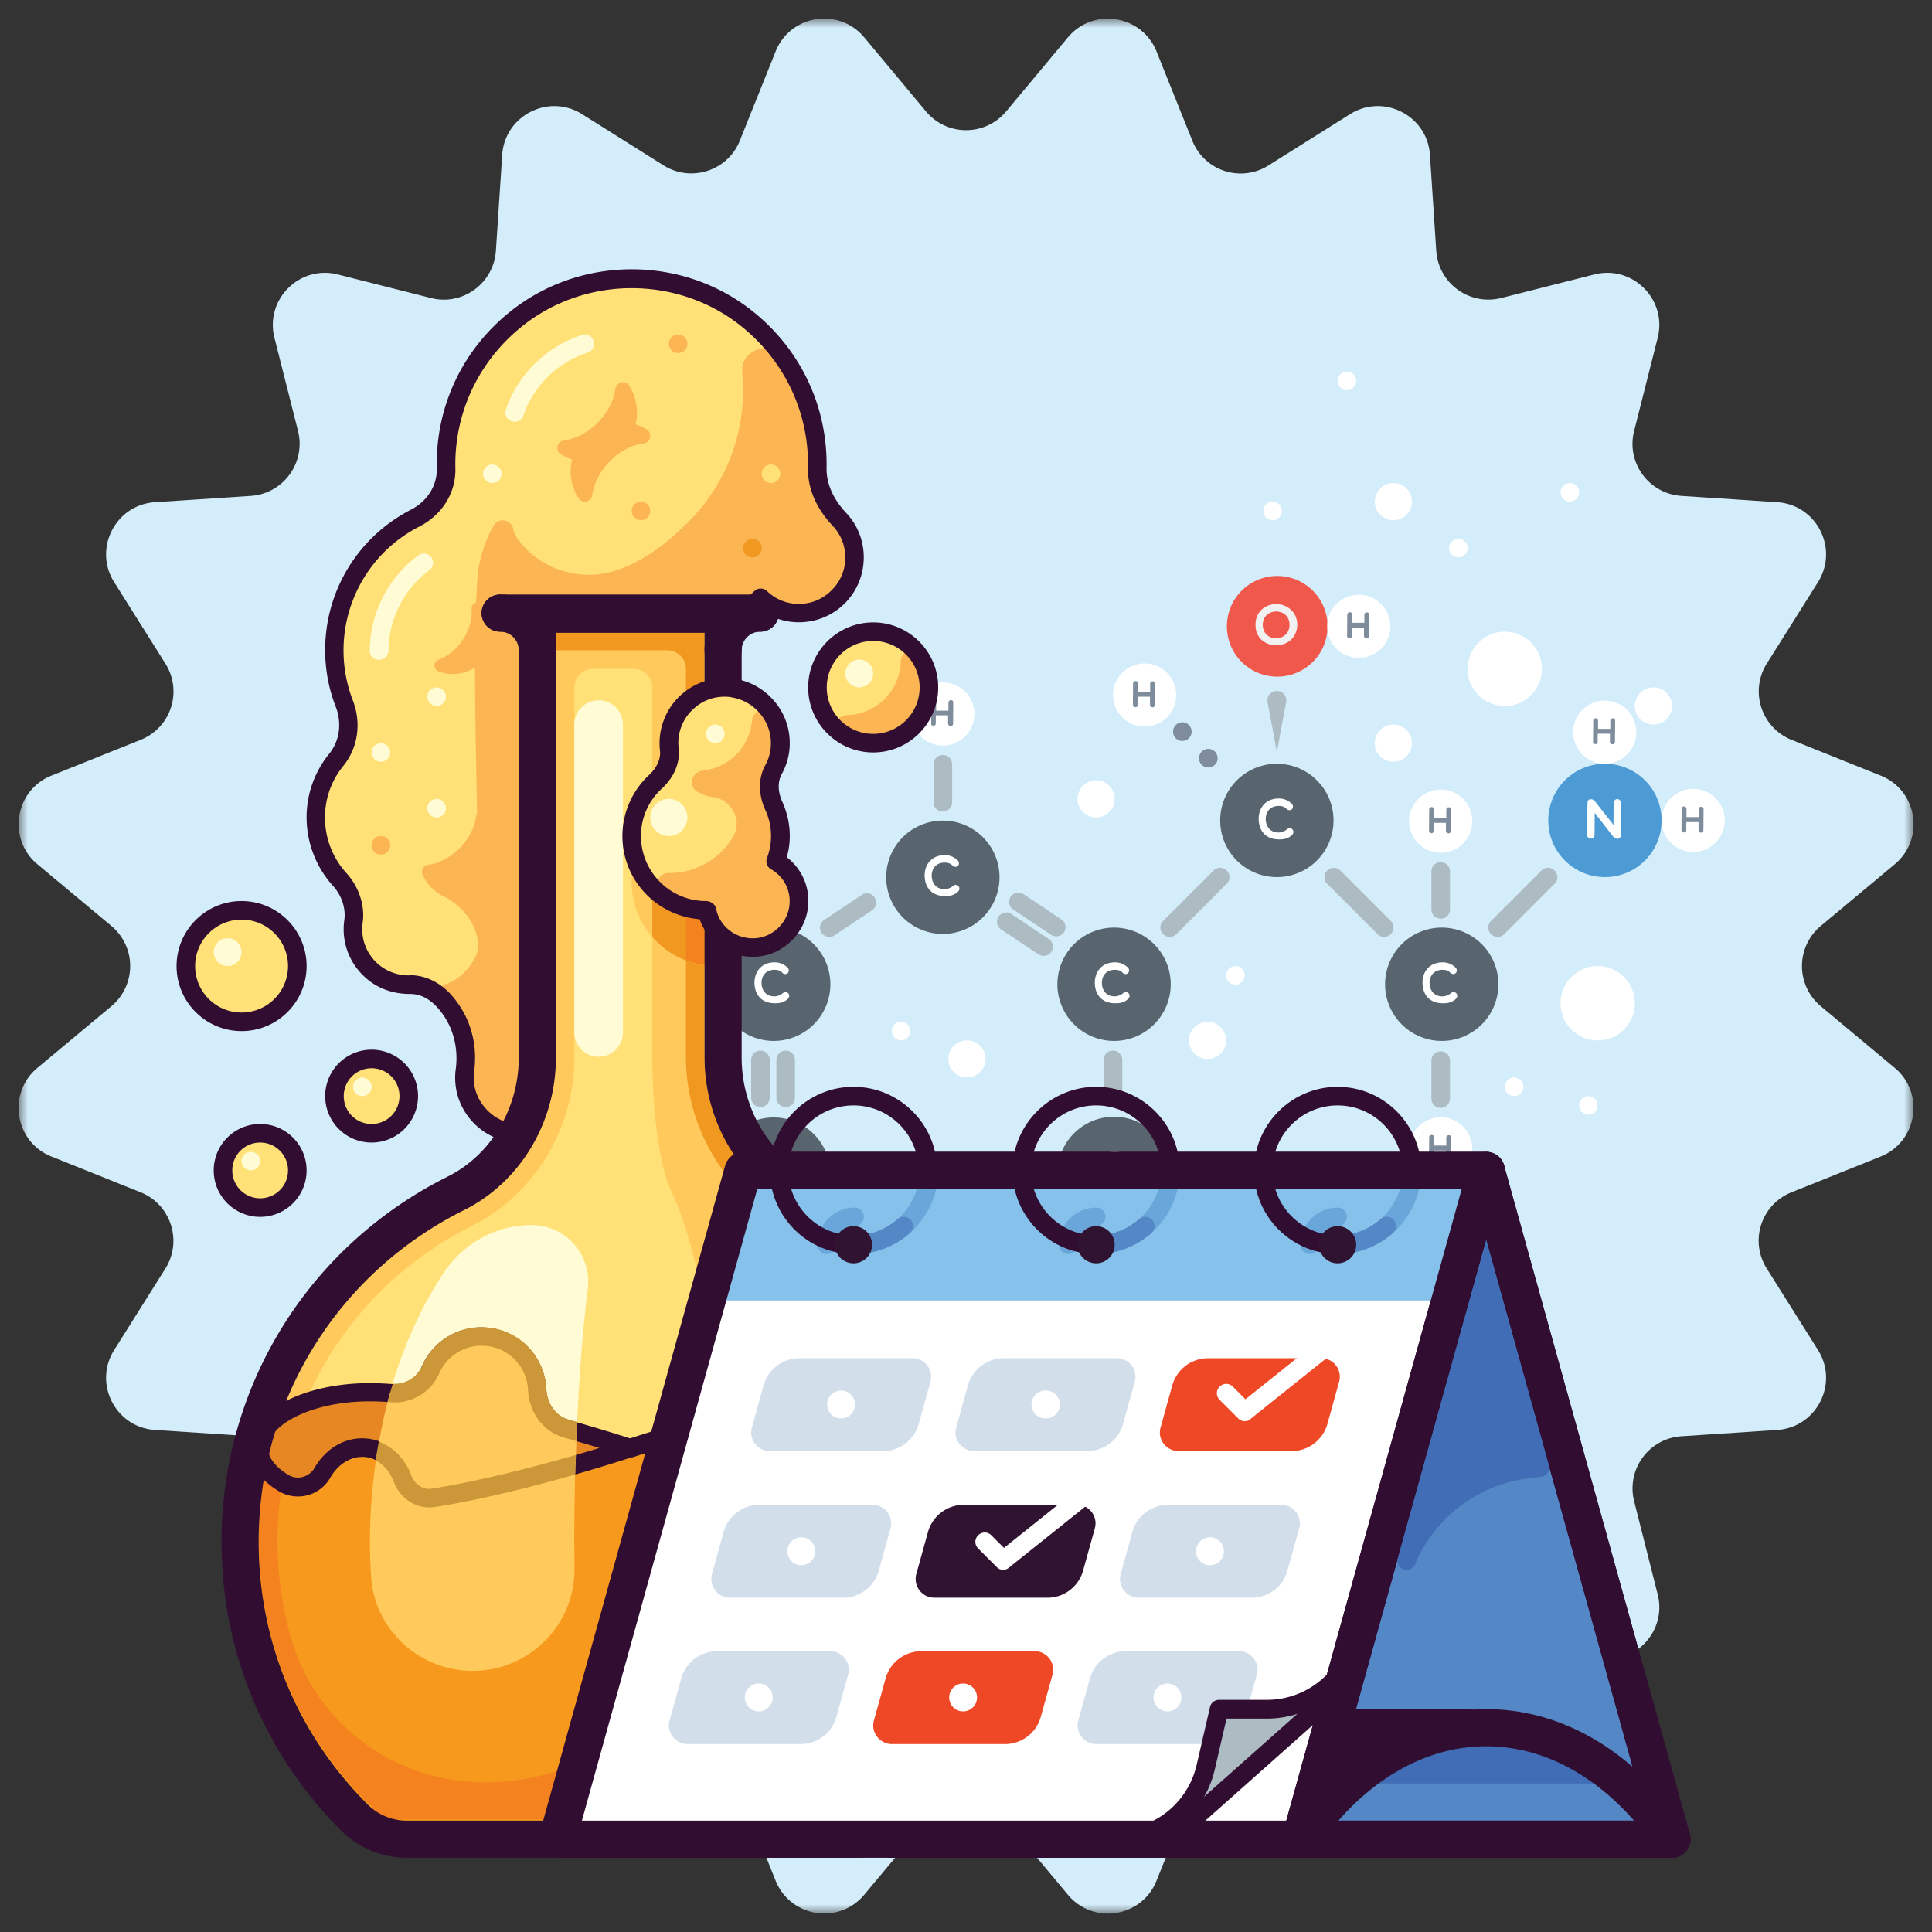 <svg xmlns="http://www.w3.org/2000/svg" xmlns:xlink="http://www.w3.org/1999/xlink" width="104" height="104" viewBox="0 0 104 104"><rect x="0" y="0" width="104" height="104" fill="#333333" stroke="none"/><defs><path id="a" d="M0 .992h102.008V103H0z"/></defs><g fill="none" fill-rule="evenodd"><g transform="translate(1 .008)"><mask id="b" fill="#fff"><use xlink:href="#a"/></mask><path fill="#D4EDFA" d="M97.014 54.156l3.98 3.32c1.63 1.36 1.22 3.97-.75 4.77l-4.81 1.93a2.8 2.8 0 0 0-1.33 4.1l2.76 4.39c1.13 1.8-.07 4.16-2.19 4.3l-5.17.34a2.813 2.813 0 0 0-2.54 3.49l1.27 5.02c.52 2.06-1.35 3.93-3.41 3.41l-5.02-1.27c-1.7-.43-3.37.79-3.49 2.54l-.34 5.17c-.14 2.12-2.5 3.32-4.3 2.19l-4.39-2.76a2.813 2.813 0 0 0-4.1 1.33l-1.93 4.81c-.79 1.97-3.4 2.39-4.77.75l-3.32-3.98a2.81 2.81 0 0 0-4.32 0l-3.32 3.98c-1.36 1.63-3.97 1.22-4.77-.75l-1.93-4.81a2.8 2.8 0 0 0-4.1-1.33l-4.39 2.76c-1.8 1.13-4.16-.07-4.3-2.19l-.34-5.17a2.812 2.812 0 0 0-3.49-2.54l-5.02 1.27c-2.06.52-3.93-1.35-3.41-3.41l1.27-5.02a2.812 2.812 0 0 0-2.54-3.49l-5.17-.34c-2.12-.14-3.32-2.5-2.19-4.3l2.76-4.39c.93-1.48.29-3.45-1.33-4.1l-4.81-1.93c-1.97-.79-2.39-3.4-.75-4.77l3.98-3.32a2.81 2.81 0 0 0 0-4.32l-3.98-3.32c-1.63-1.36-1.22-3.98.75-4.77l4.81-1.93a2.8 2.8 0 0 0 1.33-4.1l-2.76-4.39c-1.13-1.8.07-4.16 2.19-4.3l5.17-.34a2.812 2.812 0 0 0 2.54-3.49l-1.27-5.02c-.52-2.06 1.35-3.93 3.41-3.41l5.02 1.27c1.7.43 3.37-.79 3.49-2.54l.34-5.17c.14-2.12 2.5-3.32 4.3-2.19l4.39 2.76c1.48.93 3.45.29 4.1-1.33l1.93-4.81c.79-1.97 3.4-2.39 4.77-.75l3.32 3.98a2.81 2.81 0 0 0 4.32 0l3.32-3.98c1.36-1.63 3.97-1.22 4.77.75l1.93 4.81a2.8 2.8 0 0 0 4.1 1.33l4.39-2.76c1.8-1.13 4.16.07 4.3 2.19l.34 5.17a2.812 2.812 0 0 0 3.49 2.54l5.02-1.27c2.06-.52 3.93 1.35 3.41 3.41l-1.27 5.02c-.43 1.7.79 3.37 2.54 3.49l5.17.34c2.12.14 3.32 2.5 2.19 4.3l-2.76 4.39a2.812 2.812 0 0 0 1.33 4.1l4.81 1.93c1.97.79 2.39 3.4.75 4.77l-3.98 3.32a2.81 2.81 0 0 0 0 4.32" mask="url(#b)"/></g><path fill="#FFE178" d="M43.994 25.184a9.94 9.94 0 0 0-3.79-8.03c-3.59-2.86-8.84-2.85-12.43.02a9.962 9.962 0 0 0-3.76 8.05c.03 1.14-.65 2.14-1.66 2.66a8.012 8.012 0 0 0-3.82 9.99c.4 1.03.25 2.17-.44 3.03-.68.85-1.09 1.92-1.09 3.1 0 1.28.49 2.45 1.29 3.32.55.61.86 1.45.74 2.27a3 3 0 0 0 .85 2.53c.6.6 1.38.88 2.16.87.82-.01 1.54.44 2.04 1.08l.03.03c.79 1 1.09 2.24.92 3.5-.04.28-.04.56.01.86.19 1.24 1.19 2.27 2.42 2.49 1.89.33 3.54-1.12 3.54-2.95 0-.96-.46-1.81-1.17-2.36 2.23-.88 3.68-3.3 3-5.96-.29-1.14-1.08-2.06-2.06-2.7-1.81-1.18.49-1.4-.77-.98.35-.69.57-1.45.57-2.28 0-.36-.04-.71-.12-1.05 4-.44 3.54-3.55 3.54-7.67 2.51 0 5.01-.94 6.95-2.82.67.63 1.63.97 2.67.76a3 3 0 0 0 1.56-4.99c-.71-.76-1.2-1.72-1.18-2.77"/><path fill="#FBB653" d="M42.194 19.274c-.71-1.02-2.36-.45-2.24.79.27 2.86-.69 5.82-2.88 8.01-1.31 1.31-2.56 2.2-3.97 2.65-1.86.59-3.96-.05-5.15-1.6-.18-.23-.3-.45-.32-.62-.07-.51-.75-.68-1.03-.25-.48.74-.82 1.93-.88 2.62-.31 3.45-.08 10.09.01 15.74-.25.12-.53.21-.83.26-.63.1-1.24 0-1.68-.24-.27-.15-.59.12-.48.41.19.49.55.91 1.08 1.18.01 0 .01.01.02.01 1.14.56 1.93 1.62 1.91 2.89-.03 2.55-.16 4.46-.49 5.07-.57 1.02.36 3.13.74 3.81 1.14 2.03 2.04 2.97 3 0 1.45-4.45 2.09-16.96.64-21.41-.42-1.31-.69-3.12-.98-4.75.15.04.3.09.45.11.17.03.34.03.51.03 1.85.9 4.03 1.26 6.31.83 4.05-.76 7.26-4.07 7.93-8.13.45-2.76-.23-5.37-1.67-7.41"/><path fill="#FBB653" d="M25.954 32.514c-.22-.22-.59-.03-.57.27.04.51-.11 1.1-.46 1.64-.35.54-.83.92-1.31 1.08-.29.1-.3.52-.02.63.49.19 1.05.21 1.6-.01a2.204 2.204 0 0 0 .76-3.61m20.05-2.51c0 1.66-1.34 3-3 3s-3-1.34-3-3 1.34-4 3-4 3 2.34 3 4m-19.57 20.11c-.2-.23-.59-.06-.58.24.02.51-.16 1.09-.54 1.61s-.87.88-1.36 1.02c-.29.09-.33.5-.05.62.48.21 1.54 2.58 2.09 2.4.88-.29 1-3.47 1-4.41.01-.58-.21-1.1-.56-1.48"/><path fill="#310E31" d="M22.074 52.494c.89 0 1.77.46 2.4 1.28.88 1.1 1.24 2.48 1.05 3.91-.03.23-.03.48.01.72.16 1.02 1 1.89 2.02 2.07.76.13 1.49-.06 2.06-.55a2.48 2.48 0 0 0-.08-3.87.523.523 0 0 1-.19-.47c.03-.18.14-.33.31-.39 1.84-.73 3.35-2.8 2.7-5.37-.24-.93-.89-1.79-1.85-2.41-.62-.4-.94-.8-.96-1.2a.5.5 0 0 1 .01-.43c.34-.66.52-1.35.52-2.05 0-.31-.04-.63-.1-.95-.03-.14 0-.28.08-.4s.21-.19.35-.21c3.03-.33 3.15-2.19 3.11-6.01 0-.38-.01-.76-.01-1.16 0-.28.22-.5.5-.5 2.47 0 4.82-.95 6.6-2.68.19-.19.5-.19.69 0 .6.57 1.42.8 2.23.63.97-.2 1.77-1.02 1.94-2 .14-.79-.1-1.58-.64-2.15-.89-.94-1.35-2.02-1.33-3.12.06-2.98-1.26-5.76-3.6-7.63-3.42-2.73-8.39-2.72-11.8.02-2.34 1.88-3.65 4.67-3.58 7.65.03 1.3-.71 2.49-1.94 3.12a7.484 7.484 0 0 0-3.58 9.36c.47 1.22.28 2.54-.51 3.52-.65.8-.99 1.76-.99 2.79 0 1.1.41 2.17 1.16 2.99.67.74 1 1.74.87 2.67-.11.78.15 1.55.71 2.11a2.5 2.5 0 0 0 1.79.72c.02-.01.04-.01.05-.01m5.92 9.01c-.21 0-.41-.02-.62-.05-1.44-.25-2.61-1.45-2.83-2.9-.05-.33-.06-.67-.01-1 .15-1.15-.14-2.26-.82-3.12-.48-.61-1.03-.94-1.67-.93-.95 0-1.85-.34-2.52-1.02a3.466 3.466 0 0 1-.99-2.95c.09-.64-.14-1.34-.62-1.86a5.505 5.505 0 0 1-1.41-3.67c0-1.25.42-2.44 1.21-3.42.57-.7.7-1.65.36-2.54-.38-.97-.57-2-.57-3.05 0-3.2 1.77-6.09 4.62-7.56.88-.45 1.41-1.3 1.39-2.21-.08-3.3 1.36-6.38 3.95-8.45 3.78-3.03 9.27-3.04 13.05-.02 2.59 2.06 4.04 5.14 3.98 8.43-.02 1.05.56 1.9 1.05 2.42.76.8 1.09 1.9.9 3.01a3.477 3.477 0 0 1-2.72 2.81c-.98.2-1.96-.01-2.75-.58-1.8 1.6-4.07 2.53-6.47 2.64 0 .22 0 .44.01.66.04 3.37.07 6.3-3.47 6.94.03.21.04.42.04.63 0 .59-.1 1.18-.3 1.76.07.08.12.18.13.28.02.23-.09.38-.24.49.07.07.2.18.39.31 1.17.76 1.97 1.83 2.27 3 .64 2.51-.45 5.01-2.62 6.22.52.62.8 1.4.8 2.22 0 1.04-.46 2.01-1.25 2.68-.64.54-1.44.83-2.27.83"/><path fill="#58656F" d="M59.914 60.114a3.05 3.05 0 1 1 .002 6.099 3.05 3.05 0 0 1-.002-6.099"/><path fill="#FFF" d="M58.934 63.074c0-.59.38-1.09 1.08-1.09.27 0 .48.08.7.28.08.08.09.21.01.3a.21.21 0 0 1-.28-.01c-.12-.13-.25-.17-.43-.17-.47 0-.7.33-.7.7 0 .38.22.73.69.73a.75.75 0 0 0 .48-.19c.09-.07.23-.04.28.04.05.07.07.18-.04.29-.21.2-.47.24-.72.23-.74-.01-1.07-.52-1.07-1.11"/><path fill="#ADBBC3" d="M40.934 59.594c-.28 0-.5-.22-.5-.5v-2.04c0-.28.22-.5.5-.5s.5.22.5.5v2.04c0 .28-.23.5-.5.5m1.36 0c-.28 0-.5-.22-.5-.5v-2.04c0-.28.22-.5.5-.5s.5.22.5.5v2.04c0 .28-.23.5-.5.5"/><path fill="#58656F" d="M50.754 65.884a3.05 3.05 0 1 1-.002 6.1 3.05 3.05 0 0 1 .002-6.1"/><path fill="#FFF" d="M49.774 68.844c0-.59.38-1.09 1.08-1.09.27 0 .48.08.7.28.08.08.09.21.01.3a.212.212 0 0 1-.28-.01c-.12-.13-.25-.17-.43-.17-.47 0-.7.33-.7.7 0 .38.22.73.69.73.17 0 .34-.07.48-.19.1-.07.23-.04.28.04.05.07.07.18-.04.29-.21.2-.47.24-.72.23-.74-.02-1.07-.52-1.07-1.11"/><path fill="#4C9BD5" d="M86.394 41.114a3.05 3.05 0 1 1 0 6.101 3.05 3.05 0 0 1 0-6.101"/><path fill="#FFF" d="M85.454 43.244c0-.11.03-.22.18-.22.11 0 .13.03.22.11l1 1.27.01-1.18c0-.1.09-.21.19-.21.11 0 .21.11.21.21l-.01 1.72c0 .13-.08.19-.16.21-.11 0-.16-.03-.25-.11l-1-1.29-.01 1.18c0 .13-.08.21-.19.21a.205.205 0 0 1-.21-.21l.02-1.69z"/><path fill="#F0584B" d="M50.754 76.064a2.71 2.71 0 1 1 0 5.42 2.71 2.71 0 0 1 0-5.42"/><path fill="#F1F1F2" d="M50.704 77.964c-.34 0-.71.24-.72.72 0 .48.37.73.71.73.35 0 .73-.24.73-.72s-.37-.73-.72-.73m.02 1.82c-.56.02-1.15-.36-1.14-1.11 0-.75.59-1.12 1.16-1.11.53.03 1.09.4 1.08 1.13 0 .73-.56 1.1-1.1 1.09"/><path fill="#F0584B" d="M33.114 68.944a2.71 2.71 0 1 1 0 5.42 2.71 2.71 0 0 1 0-5.42"/><path fill="#F1F1F2" d="M33.054 70.844c-.34 0-.71.24-.72.72 0 .48.37.73.71.73.35 0 .73-.24.73-.72.01-.49-.36-.73-.72-.73m.03 1.82c-.57.02-1.15-.36-1.14-1.11 0-.75.59-1.12 1.16-1.11.53.03 1.09.4 1.09 1.13-.02.72-.58 1.09-1.11 1.09"/><path fill="#F0584B" d="M68.754 31.004a2.71 2.71 0 1 1 0 5.42 2.71 2.71 0 0 1 0-5.42"/><path fill="#F1F1F2" d="M68.695 32.914c-.341 0-.721.24-.721.72s.37.73.71.73c.35 0 .73-.24.73-.72.01-.49-.36-.73-.72-.73m.03 1.82c-.56.02-1.15-.36-1.14-1.11 0-.75.59-1.12 1.16-1.11.53.03 1.09.4 1.09 1.13-.02.72-.58 1.09-1.11 1.09"/><path fill="#58656F" d="M41.594 60.154a3.05 3.05 0 1 1 .001 6.099 3.05 3.05 0 0 1-.001-6.099"/><path fill="#FFF" d="M40.614 63.104c0-.59.38-1.09 1.08-1.09.26 0 .48.08.7.28.08.08.09.21.01.3a.21.21 0 0 1-.28-.01c-.12-.13-.25-.17-.43-.17-.47 0-.7.33-.7.7 0 .38.22.73.69.73.17 0 .33-.07.48-.19.09-.07.23-.04.28.04.05.07.07.18-.04.29-.21.2-.47.24-.72.23-.74-.01-1.07-.52-1.07-1.11"/><path fill="#58656F" d="M41.594 49.934a3.05 3.05 0 1 1 .001 6.099 3.05 3.05 0 0 1-.001-6.099"/><path fill="#FFF" d="M40.614 52.894c0-.59.38-1.09 1.08-1.09.27 0 .48.08.7.28.08.08.09.21.01.3a.21.21 0 0 1-.28-.01c-.12-.13-.25-.17-.43-.17-.47 0-.7.33-.7.7 0 .38.22.73.69.73.17 0 .34-.07.48-.19.1-.07.23-.04.28.04.05.07.07.18-.04.29-.21.2-.47.24-.72.23-.74-.01-1.07-.52-1.07-1.11"/><path fill="#58656F" d="M59.914 49.934a3.05 3.05 0 1 1 .002 6.099 3.05 3.05 0 0 1-.002-6.099"/><path fill="#FFF" d="M58.934 52.894c0-.59.38-1.09 1.08-1.09.26 0 .48.08.7.28.08.08.09.21.01.3a.21.21 0 0 1-.28-.01c-.12-.13-.25-.17-.43-.17-.47 0-.7.33-.7.7 0 .38.22.73.69.73.17 0 .33-.07.48-.19.09-.07.23-.04.28.04.05.07.07.18-.04.29-.21.2-.47.24-.72.23-.74-.01-1.07-.52-1.07-1.11"/><path fill="#58656F" d="M50.754 44.174a3.05 3.05 0 1 1 0 6.1 3.05 3.05 0 0 1 0-6.1"/><path fill="#FFF" d="M49.774 47.124c0-.59.38-1.09 1.08-1.09.27 0 .48.08.7.28.08.08.09.21.01.3-.08.07-.21.06-.28-.01-.12-.13-.25-.17-.43-.17-.47 0-.7.33-.7.7 0 .38.22.73.69.73.17 0 .34-.07.48-.19.09-.07.23-.04.28.04.05.07.07.18-.04.29-.21.2-.47.24-.72.23-.74-.01-1.07-.52-1.07-1.11m41.37-4.66a1.7 1.7 0 1 1 0 3.4 1.7 1.7 0 0 1 0-3.4"/><path fill="#7E8C9B" d="M90.514 44.684l.01-1.15c0-.07.05-.13.14-.12.07 0 .12.05.12.13v.44h.66v-.44c0-.07.07-.12.14-.12s.12.05.12.13l-.01 1.15c0 .07-.05.13-.12.12-.07 0-.14-.06-.14-.13v-.44h-.66v.44c0 .07-.05.12-.12.12-.09-.01-.14-.06-.14-.13"/><path fill="#FFF" d="M86.384 37.714a1.7 1.7 0 1 1 0 3.4 1.7 1.7 0 0 1 0-3.4"/><path fill="#7E8C9B" d="M85.754 39.934l.01-1.15c0-.07.05-.12.14-.12.07 0 .12.05.12.13v.44h.66v-.44c0-.07.07-.13.14-.13s.12.05.12.13l-.01 1.15c0 .07-.06.13-.13.12-.07 0-.14-.05-.14-.13v-.44h-.66v.44c0 .07-.05.13-.12.12-.08 0-.14-.05-.13-.12"/><path fill="#FFF" d="M77.554 42.504a1.7 1.7 0 1 1 0 3.4 1.7 1.7 0 0 1 0-3.4"/><path fill="#7E8C9B" d="M76.924 44.714l.01-1.15c0-.07.051-.12.14-.12.07 0 .121.05.121.13v.44h.659v-.44c0-.07.07-.13.14-.12.07 0 .12.05.12.13l-.01 1.15c0 .07-.06.13-.13.13s-.14-.06-.14-.13v-.44h-.66v.44c0 .07-.05.13-.12.12-.069-.01-.13-.07-.13-.14"/><path fill="#FFF" d="M77.554 60.144a1.7 1.7 0 1 1-.001 3.4 1.7 1.7 0 0 1 0-3.4"/><path fill="#7E8C9B" d="M76.924 62.364l.01-1.15c0-.07.051-.13.14-.12.07 0 .121.05.121.13v.44h.659v-.44c0-.07.07-.12.14-.12s.12.05.12.13l-.01 1.15c0 .07-.06.13-.13.12-.07 0-.14-.06-.14-.13v-.44h-.66v.44c0 .07-.05.12-.12.12-.069-.01-.13-.06-.13-.13"/><path fill="#FFF" d="M67.714 69.304a1.701 1.701 0 0 1 0 3.4 1.7 1.7 0 0 1 0-3.4"/><path fill="#7E8C9B" d="M67.084 71.523l.01-1.148c0-.072.05-.122.14-.122.07 0 .12.05.12.13v.441h.66v-.44c0-.07.07-.13.14-.12.07 0 .12.05.12.13l-.01 1.15c0 .07-.05.13-.12.13-.07 0-.14-.06-.14-.13v-.44h-.66v.44c0 .07-.05.13-.12.12-.08-.02-.14-.07-.14-.14"/><path fill="#FFF" d="M33.794 43.524a1.7 1.7 0 1 1 0 3.4 1.7 1.7 0 0 1 0-3.4"/><path fill="#7E8C9B" d="M33.164 45.734l.01-1.15c0-.07.05-.12.14-.12.07 0 .12.05.12.13v.44h.66v-.44c0-.07.07-.13.14-.13s.12.05.12.13l-.01 1.15c0 .07-.05.13-.12.12-.07 0-.14-.05-.14-.13v-.44h-.66v.44c0 .07-.05.12-.12.12-.09.01-.14-.05-.14-.12"/><path fill="#FFF" d="M50.754 36.734a1.7 1.7 0 1 1 0 3.4 1.7 1.7 0 0 1 0-3.4"/><path fill="#7E8C9B" d="M50.124 38.954l.01-1.15c0-.07.05-.13.14-.12.07 0 .12.05.12.13v.44h.66v-.44c0-.07.07-.13.14-.13s.12.05.12.13l-.01 1.15c0 .07-.06.13-.13.12-.07 0-.14-.06-.14-.13v-.45h-.66v.44c0 .07-.05.12-.12.12-.08.01-.13-.04-.13-.11"/><path fill="#FFF" d="M73.144 32.014a1.7 1.7 0 1 1 0 3.4 1.7 1.7 0 0 1 0-3.4"/><path fill="#7E8C9B" d="M72.514 34.234l.01-1.15c0-.07.05-.13.14-.13.07 0 .12.05.12.13v.44h.66v-.44c0-.07.07-.13.14-.12.07 0 .12.05.12.13l-.01 1.15c0 .07-.06.13-.13.13s-.14-.06-.14-.13v-.44h-.66v.44c0 .07-.05.13-.12.12-.08 0-.13-.06-.13-.13"/><path fill="#FFF" d="M55.164 77.094a1.701 1.701 0 0 1 0 3.4 1.7 1.7 0 1 1 0-3.4"/><path fill="#7E8C9B" d="M54.534 79.304l.01-1.15c0-.07.05-.13.14-.12.07 0 .12.05.12.13v.44h.66v-.44c0-.07.07-.12.14-.12s.12.05.12.13l-.01 1.15c0 .07-.06.13-.13.12-.07 0-.14-.06-.14-.13v-.44h-.66v.44c0 .07-.05.12-.12.12-.08 0-.13-.06-.13-.13"/><path fill="#FFF" d="M28.704 69.954a1.7 1.7 0 1 1 0 3.401 1.7 1.7 0 0 1 0-3.4"/><path fill="#7E8C9B" d="M28.074 72.164l.01-1.15c0-.07.05-.13.14-.13.07 0 .12.05.12.13v.44h.66v-.44c0-.07.07-.13.14-.12.07 0 .12.05.12.13l-.01 1.15c0 .07-.05.12-.12.12-.07 0-.14-.06-.14-.13v-.44h-.66v.44c0 .07-.05.13-.12.12-.09.01-.14-.05-.14-.12"/><path fill="#58656F" d="M77.554 49.934a3.05 3.05 0 1 1 .001 6.099 3.05 3.05 0 0 1-.001-6.099"/><path fill="#FFF" d="M76.574 52.894c0-.59.38-1.09 1.08-1.09.27 0 .48.08.7.28.08.08.09.21.01.3a.21.21 0 0 1-.28-.01c-.12-.13-.25-.17-.43-.17-.47 0-.7.33-.7.7 0 .38.22.73.69.73.17 0 .34-.07.48-.19.1-.07.23-.04.28.04.05.07.07.18-.04.29-.21.2-.47.24-.72.23-.74-.01-1.07-.52-1.07-1.11"/><path fill="#58656F" d="M68.734 41.114a3.05 3.05 0 1 1 0 6.101 3.05 3.05 0 0 1 0-6.101"/><path fill="#FFF" d="M67.754 44.074c0-.59.38-1.09 1.08-1.09.27 0 .48.08.7.28.08.08.09.21.01.3-.08.07-.21.06-.28-.01-.12-.13-.25-.17-.43-.17-.47 0-.7.33-.7.7 0 .38.22.73.69.73.17 0 .34-.07.48-.19.09-.07.23-.04.28.04.05.07.07.18-.04.29-.21.2-.47.24-.72.23-.74-.01-1.07-.52-1.07-1.11m-6.14-8.36a1.7 1.7 0 1 1 0 3.4 1.7 1.7 0 0 1 0-3.4"/><path fill="#7E8C9B" d="M60.984 37.934l.01-1.15c0-.07.05-.13.14-.12.07 0 .12.05.12.13v.44h.66v-.44c0-.07.07-.12.14-.12s.12.05.12.13l-.01 1.15c0 .07-.05.12-.12.12-.07 0-.14-.06-.14-.13v-.44h-.66v.44c0 .07-.05.13-.12.13-.09-.02-.14-.07-.14-.14m2.3 1.8a.512.512 0 0 1 .01-.71c.2-.19.52-.19.71.01.19.2.19.51-.01.71a.505.505 0 0 1-.71-.01m1.4 1.43a.505.505 0 0 1 .01-.71c.2-.19.51-.19.71.01.19.2.19.52-.01.71a.514.514 0 0 1-.35.14c-.13 0-.26-.05-.36-.15"/><path fill="#ADBBC3" d="M69.234 37.794l-.5 2.68-.5-2.68a.503.503 0 0 1 .41-.59.505.505 0 0 1 .59.59m-19.16 37.75c-.28 0-.5-.22-.5-.5v-2.04c0-.28.22-.5.5-.5s.5.22.5.5v2.04c0 .28-.22.5-.5.5m1.36 0c-.28 0-.5-.22-.5-.5v-2.04c0-.28.22-.5.5-.5s.5.22.5.5v2.04c0 .28-.22.5-.5.5m-.68-31.86c-.28 0-.5-.22-.5-.5v-2.04c0-.28.22-.5.5-.5s.5.22.5.5v2.04c0 .28-.22.5-.5.5m9.16 15.91c-.28 0-.5-.22-.5-.5v-2.04c0-.28.22-.5.5-.5s.5.22.5.5v2.04c0 .28-.22.5-.5.5m17.64-10.14c-.28 0-.5-.22-.5-.5v-2.04c0-.28.22-.5.5-.5s.5.22.5.5v2.04c0 .27-.22.5-.5.5m0 10.18c-.28 0-.5-.22-.5-.5v-2.04c0-.28.22-.5.5-.5s.5.22.5.5v2.04a.5.5 0 0 1-.5.5m-30.87 8.48c-.1 0-.19-.03-.28-.08l-2.04-1.36a.498.498 0 0 1 .55-.83l2.04 1.36a.497.497 0 0 1-.27.91m-2.04-17.68c-.16 0-.32-.08-.42-.22a.498.498 0 0 1 .14-.69l2.04-1.36a.498.498 0 0 1 .55.83l-2.04 1.36c-.07.05-.17.08-.27.08m12.22-.03a.563.563 0 0 1-.28-.08l-2.04-1.36a.497.497 0 0 1 .55-.83l2.04 1.36a.497.497 0 0 1-.27.91m6.1.03a.47.47 0 0 1-.35-.15c-.2-.2-.2-.51 0-.71l2.71-2.71c.2-.2.51-.2.71 0 .201.2.201.51 0 .71l-2.71 2.71c-.1.1-.23.15-.36.15m-27.14 19.04a.47.47 0 0 1-.35-.15.495.495 0 0 1 0-.71l2.71-2.71c.2-.2.51-.2.71 0 .2.2.2.51 0 .71l-2.71 2.71a.51.51 0 0 1-.36.15m29.86 0a.47.47 0 0 1-.35-.15l-2.71-2.71a.495.495 0 0 1 0-.71.493.493 0 0 1 .71 0l2.71 2.71a.493.493 0 0 1 0 .71.509.509 0 0 1-.36.15m-27.14-19.07a.47.47 0 0 1-.35-.15l-2.71-2.71c-.2-.2-.2-.51 0-.71.2-.2.51-.2.71 0l2.71 2.71c.2.2.2.51 0 .71-.11.1-.24.15-.36.15m35.96.03a.47.47 0 0 1-.35-.15l-2.71-2.71c-.2-.2-.2-.51 0-.71.2-.2.51-.2.71 0l2.71 2.71c.2.2.2.51 0 .71-.1.1-.23.15-.36.15m6.11 0a.471.471 0 0 1-.35-.15c-.2-.2-.2-.51 0-.71l2.71-2.71c.2-.2.51-.2.71 0 .2.2.2.51 0 .71l-2.71 2.71a.52.52 0 0 1-.36.15m-24.43 1.02c-.1 0-.19-.03-.28-.08l-2.04-1.36a.499.499 0 0 1 .55-.83l2.04 1.36c.23.15.29.46.14.69a.49.49 0 0 1-.41.22m-1.02 16.96c-.16 0-.32-.08-.42-.22a.498.498 0 0 1 .14-.69l2.04-1.36a.5.5 0 0 1 .55.83l-2.04 1.36a.438.438 0 0 1-.27.08m-.68-.98c-.16 0-.32-.08-.42-.22a.499.499 0 0 1 .14-.69l2.04-1.36a.498.498 0 0 1 .55.83l-2.04 1.36a.497.497 0 0 1-.27.08"/><path fill="#FFE178" d="M38.924 56.944v-23.88h-10v23.88c0 3.05-1.64 5.93-4.37 7.29-6.9 3.44-11.63 10.54-11.63 18.77 0 5.8 2.36 11.04 6.16 14.84.74.75 1.76 1.16 2.82 1.16h24.03c1.06 0 2.08-.41 2.83-1.16 3.8-3.8 6.16-9.04 6.16-14.84 0-8.23-4.74-15.33-11.63-18.77-2.73-1.37-4.37-4.24-4.37-7.29"/><path fill="#FFFBD4" d="M28.624 65.944c-1.93 0-3.7.99-4.76 2.6-2.44 3.72-3.94 8.72-3.94 14.4 0 .64.02 1.27.06 1.9.17 2.87 2.59 5.1 5.47 5.1 3.04 0 5.51-2.47 5.48-5.51 0-.49-.01-.99-.01-1.49 0-5.19.27-9.94.72-13.6a3.044 3.044 0 0 0-3.02-3.4"/><path fill="#FFCA5B" d="M38.924 83.094c-.01 7.1-5.76 12.85-12.86 12.85-4.76 0-9.02-3.08-10.37-7.65-.51-1.72-.77-3.51-.77-5.35 0-7.24 4.03-13.74 10.52-16.98 3.33-1.66 5.48-5.23 5.48-9.08v-19.88c0-.55.45-1 1-1h2.19c.55 0 1 .45 1 1v19.88c0 3.05.39 5.93 1.04 7.29 1.64 3.44 2.77 10.55 2.77 18.77v.15zm4.37-18.92c-2.73-1.36-4.37-4.24-4.37-7.29v-23.88h-3.81v1h-5.19v22.88c0 3.48-1.93 6.69-4.93 8.19-6.83 3.41-11.07 10.26-11.07 17.88 0 5.33 2.08 10.35 5.87 14.13.05.05.12.09.18.11.11.43.49.75.95.75h16.48c-.17.64-.39 1-.63 1h9.15c1.06 0 2.08-.41 2.83-1.16 3.8-3.8 6.16-9.04 6.16-14.84.01-8.23-4.73-15.33-11.62-18.77z"/><path fill="#F09820" d="M42.844 65.064c-2.99-1.49-4.93-4.71-4.93-8.19v-22.87h-8.91v1h6.92c.55 0 1 .45 1 1v20.88c0 3.86 2.15 7.42 5.48 9.08 6.49 3.24 10.52 9.75 10.52 16.98 0 5.07-1.98 9.83-5.57 13.43-.2.2-.2.51 0 .71.1.1.23.15.35.15a.49.49 0 0 0 .35-.15c3.78-3.78 5.87-8.8 5.87-14.13 0-7.63-4.25-14.48-11.08-17.89"/><path fill="#F7991C" d="M44.654 76.004c-.55.96-1.77 1.28-2.73.73a1.995 1.995 0 0 1-.73-2.73c.55-.96 1.77-1.28 2.73-.73s1.28 1.77.73 2.73m9.67 2h-.4c0-1.11-1.21-2.08-3-2.6-.41-.12-1.21-.21-2-.27-.99-.08-1.93-.66-2.29-1.6-.34-.89-1.02-1.68-2.02-2.16a3.993 3.993 0 0 0-4.1.43c-.95.74-1.46 1.75-1.56 2.78-.11 1.15-.83 2.16-1.95 2.48-1.83.52-3.08.94-3.08.94s-5.73 1.91-10.58 2.68c-.74.12-1.41-.35-1.67-1.04-.33-.89-1.03-1.53-1.91-1.64-.97-.12-1.89.44-2.42 1.36-.42.73-1.36.97-2.08.53-.84-.52-1.34-1.17-1.34-1.89h-.4c-.39 1.6-.6 3.28-.6 5 0 5.8 2.36 11.04 6.16 14.84.75.75 1.77 1.16 2.83 1.16h24.02c1.06 0 2.08-.41 2.83-1.16 3.8-3.8 6.16-9.04 6.16-14.84 0-1.72-.21-3.4-.6-5"/><path fill="#F4821F" d="M44.654 75.944a1.994 1.994 0 0 1-2.73.73 1.993 1.993 0 0 1-.73-2.73c.55-.96 1.77-1.28 2.73-.73s1.28 1.77.73 2.73m10.27 7c0-.5-.02-1-.05-1.49 0-.05-.01-.11-.01-.16-.03-.42-.08-.84-.14-1.25-.01-.1-.03-.21-.05-.31-.06-.38-.12-.75-.2-1.12l-.06-.28c-.03-.13-.07-.26-.1-.39h-.38c0-1.11-1.21-2.08-3-2.6-.41-.12-1.21-.21-2-.27-.99-.08-1.93-.66-2.29-1.6-.34-.89-1.02-1.68-2.02-2.16a3.991 3.991 0 0 0-4.1.43c-.95.74-1.46 1.75-1.56 2.78-.04.41-.16.8-.34 1.15.2 2.26.31 4.71.31 7.27v.15c-.01 7.1-5.76 12.85-12.86 12.85-4.76 0-9.02-3.08-10.37-7.65-.51-1.72-.77-3.51-.77-5.35 0-1.07.1-2.13.27-3.16-.37-.24-.66-.5-.88-.78-.25 1.28-.39 2.6-.39 3.94 0 5.33 2.08 10.35 5.87 14.13.05.05.12.09.18.11.11.43.49.75.95.75h16.47c-.17.64-.39 1-.63 1h9.15c1.06 0 2.08-.41 2.83-1.16a20.841 20.841 0 0 0 6.17-14.83"/><path fill="#E46226" d="M52.744 76.164c-.37-.25-.83-.48-1.34-.66.98 2.31 1.51 4.82 1.51 7.44 0 5.07-1.98 9.83-5.57 13.43-.2.2-.2.51 0 .71a.485.485 0 0 0 .7 0c3.78-3.78 5.87-8.8 5.87-14.13.01-2.37-.4-4.65-1.17-6.79"/><path fill="#FFFBD4" d="M33.534 55.574v-16.57c0-.72-.59-1.31-1.31-1.31-.72 0-1.31.59-1.31 1.31v16.57c0 .72.59 1.31 1.31 1.31.73 0 1.31-.59 1.31-1.31"/><path fill="#310E31" d="M40.924 34.004h-14c-.55 0-1-.45-1-1s.45-1 1-1h14c.55 0 1 .45 1 1s-.45 1-1 1"/><path fill="#310E31" d="M38.924 36.004c-.55 0-1-.45-1-1 0-1.65 1.35-3 3-3 .55 0 1 .45 1 1s-.45 1-1 1-1 .45-1 1-.45 1-1 1m-10 0c-.55 0-1-.45-1-1s-.45-1-1-1-1-.45-1-1 .45-1 1-1c1.65 0 3 1.35 3 3 0 .55-.45 1-1 1m5 42.44c-.21 0-.4-.13-.47-.34-.09-.26.05-.55.32-.63.01 0 1.29-.43 3.1-.95.87-.25 1.49-1.05 1.59-2.05.12-1.23.74-2.34 1.75-3.12a4.482 4.482 0 0 1 4.62-.49c1.06.51 1.87 1.37 2.28 2.44.27.71 1 1.21 1.86 1.28 1.01.08 1.71.18 2.1.29 2.1.61 3.36 1.76 3.36 3.08 0 .28-.22.5-.5.5s-.5-.22-.5-.5c0-.82-1.04-1.65-2.64-2.12-.31-.09-.99-.18-1.9-.25-1.24-.1-2.31-.85-2.72-1.91-.32-.84-.94-1.49-1.77-1.89-1.16-.55-2.56-.41-3.57.38-.79.61-1.28 1.47-1.37 2.43-.14 1.41-1.04 2.55-2.31 2.91-1.8.51-3.05.93-3.06.93-.07 0-.12.01-.17.01"/><path fill="#310E31" d="M42.924 73.444c-.13 0-.26.02-.39.05-.39.1-.71.35-.91.7a1.501 1.501 0 1 0 2.75.36 1.46 1.46 0 0 0-.7-.91c-.24-.13-.49-.2-.75-.2m-.01 4c-.42 0-.85-.11-1.25-.33a2.52 2.52 0 0 1-.92-3.42c.33-.58.87-.99 1.52-1.16a2.48 2.48 0 0 1 1.9.25c.58.33.99.87 1.16 1.52.17.64.08 1.32-.25 1.9a2.48 2.48 0 0 1-2.16 1.24"/><path fill="#E68724" d="M28.914 74.784a2.957 2.957 0 0 0-.73-1.81c-.8-.93-2.16-1.28-3.31-.84-.81.31-1.39.9-1.69 1.6-.36.82-1.21 1.32-2.1 1.25-.4-.03-.79-.05-1.16-.05-3.31 0-6 1.34-6 3 0 .72.5 1.37 1.34 1.89.71.44 1.66.2 2.08-.53.53-.92 1.45-1.48 2.42-1.36.88.11 1.58.76 1.91 1.64.26.7.93 1.16 1.67 1.05 4.86-.77 10.58-2.68 10.58-2.68s-1.42-.47-3.44-1.04c-.95-.27-1.53-1.14-1.57-2.12"/><path fill="#310E31" d="M19.494 77.424c.11 0 .22.01.33.02 1.04.13 1.9.86 2.32 1.96.19.51.65.8 1.12.73 3.27-.52 6.98-1.57 9-2.19-.53-.16-1.18-.35-1.91-.56-1.12-.31-1.88-1.33-1.93-2.57a2.524 2.524 0 0 0-.61-1.51 2.497 2.497 0 0 0-4.17.63 2.614 2.614 0 0 1-2.6 1.55 14.37 14.37 0 0 0-1.12-.05c-3.24 0-5.5 1.32-5.5 2.5 0 .51.39 1.03 1.1 1.46.23.14.5.18.77.11.26-.07.48-.23.62-.46.58-1.02 1.55-1.62 2.58-1.62m3.62 3.72c-.83 0-1.59-.54-1.91-1.39-.28-.74-.84-1.24-1.51-1.32-.74-.08-1.47.33-1.92 1.12a2 2 0 0 1-1.24.94c-.53.13-1.08.05-1.54-.23-1.02-.62-1.58-1.45-1.58-2.31 0-1.96 2.85-3.5 6.5-3.5.38 0 .78.02 1.2.05.7.06 1.33-.33 1.6-.96.38-.87 1.08-1.53 1.97-1.87 1.35-.51 2.94-.11 3.87.98.52.61.81 1.34.85 2.12.04.81.51 1.46 1.21 1.66 2.01.57 3.45 1.04 3.46 1.05.2.07.34.26.34.47 0 .21-.14.41-.34.47-.06.02-5.82 1.93-10.66 2.7-.1.01-.2.02-.3.02"/><path fill="#FFCA5B" d="M30.924 84.434c0-.49-.01-.99-.01-1.49 0-1.4.02-2.77.06-4.1-2.1.6-4.99 1.36-7.63 1.78-.74.12-1.41-.35-1.67-1.04-.26-.69-.74-1.23-1.36-1.48-.25 1.55-.4 3.16-.4 4.84 0 .64.02 1.27.06 1.9.17 2.87 2.59 5.1 5.47 5.1 3.04 0 5.51-2.47 5.48-5.51"/><path fill="#FFCA5B" d="M30.484 76.904c-.94-.27-1.52-1.14-1.57-2.12a2.957 2.957 0 0 0-.73-1.81c-.8-.93-2.16-1.28-3.31-.84-.81.31-1.39.9-1.69 1.6a2.119 2.119 0 0 1-2.1 1.25h-.09c-.28 1-.5 2.04-.67 3.11.61.26 1.09.79 1.35 1.48.26.7.93 1.16 1.67 1.05 2.65-.42 5.55-1.18 7.64-1.78l.06-1.78c-.19-.05-.37-.11-.56-.16"/><path fill="#CC9739" d="M29.414 74.764a3.516 3.516 0 0 0-.85-2.12c-.93-1.09-2.53-1.5-3.87-.98-.9.34-1.6 1.01-1.97 1.87-.27.61-.91 1.01-1.58.95-.1.33-.19.66-.28.99.06 0 .12 0 .18.01a2.62 2.62 0 0 0 2.6-1.55c.27-.62.77-1.09 1.41-1.34.96-.36 2.09-.08 2.76.7.37.44.58.96.61 1.51.06 1.25.82 2.26 1.93 2.58.24.07.45.13.67.19.01-.35.03-.69.04-1.03-.15-.04-.29-.08-.45-.13-.69-.19-1.16-.84-1.2-1.65m-6.16 5.37c-.48.08-.93-.22-1.12-.73-.33-.88-.97-1.51-1.74-1.8-.06.33-.12.66-.17 1.01.42.22.77.61.97 1.14.32.85 1.08 1.39 1.91 1.39.1 0 .2-.01.31-.02 2.59-.41 5.45-1.15 7.55-1.75l.03-1.05c-2.1.6-5.06 1.38-7.74 1.81"/><path fill="#FFCA5B" d="M38.164 51.984c.16.46.42.86.75 1.18v-14.09c-.61.1-1.19.35-1.67.75a3.496 3.496 0 0 0-1.22 3.06c.05.45-.16.94-.58 1.33a4.49 4.49 0 0 0-1.44 3.29c0 2.35 1.82 4.29 4.16 4.48"/><path fill="#F09820" d="M35.114 44.594v5.84c.75.87 1.83 1.45 3.06 1.55.16.46.42.86.75 1.18v-14.09c-.61.1-1.19.35-1.67.75a3.472 3.472 0 0 0-1.23 3.06c.05.45-.16.94-.58 1.33-.13.12-.22.25-.33.38"/><path fill="#F4821F" d="M37.924 39.384c-.24.12-.46.26-.67.44-.12.1-.22.23-.33.35v11.51c.32.12.65.21 1 .26v-12.56z"/><path fill="#310E31" d="M29.924 34.064v22.88c0 3.48-1.93 6.69-4.93 8.19-6.83 3.4-11.07 10.25-11.07 17.87 0 5.33 2.08 10.35 5.87 14.13.54.55 1.31.87 2.11.87h24.03c.8 0 1.57-.32 2.12-.87 3.78-3.78 5.87-8.8 5.87-14.13 0-7.62-4.24-14.47-11.07-17.88-2.99-1.49-4.93-4.71-4.93-8.19v-22.87h-8zm16.01 65.94h-24.03c-1.32 0-2.61-.53-3.53-1.45-4.16-4.16-6.45-9.68-6.45-15.55 0-8.38 4.67-15.92 12.18-19.67 2.32-1.16 3.82-3.67 3.82-6.4v-24.87h12v24.88c0 2.73 1.5 5.24 3.82 6.4 7.51 3.74 12.18 11.28 12.18 19.66 0 5.87-2.29 11.39-6.45 15.55a5.07 5.07 0 0 1-3.54 1.45z"/><path fill="#5387C6" d="M47.944 99.004h42.06l-10-36h-38z"/><path fill="#5387C6" d="M90.004 99.004h-20c5.52-8 14.48-8 20 0"/><path fill="#406DB5" d="M72.664 96.004h14.69c-4.51-3.97-10.19-3.97-14.69 0"/><path fill="#310E31" d="M48.794 98.004h39.89l-9.44-34h-36.06l5.61 34zm41.21 2h-42.06a1 1 0 0 1-.99-.84l-5.94-36c-.05-.29.03-.59.22-.81.2-.22.48-.35.77-.35h38c.45 0 .84.3.96.73l10 36c.08.3.02.62-.17.87a.98.98 0 0 1-.79.4z"/><path fill="#FFF" d="M70.004 99.004h-40l10-36h40z"/><path fill="#310E31" d="M71.324 98.004h17.37l-8.69-31.26-8.68 31.26zm18.68 2h-20c-.31 0-.61-.15-.8-.39-.19-.25-.25-.57-.17-.87l10-36c.13-.44.52-.74.97-.74.45 0 .84.3.96.73l10 36c.08.3.02.62-.17.87a.98.98 0 0 1-.79.4z"/><path fill="#D2DFEA" d="M38.324 84.734l.63-2.27a2.003 2.003 0 0 1 1.93-1.46h6.09c.66 0 1.14.63.96 1.27l-.63 2.27c-.24.86-1.02 1.46-1.92 1.46h-6.09c-.66 0-1.14-.63-.97-1.27m-2.28 7.88l.63-2.27a2.004 2.004 0 0 1 1.93-1.46h6.09c.66 0 1.14.63.96 1.27l-.63 2.27c-.24.86-1.03 1.46-1.93 1.46h-6.09c-.66-.01-1.14-.64-.96-1.27"/><path fill="#301330" d="M49.324 84.734l.63-2.27a2.003 2.003 0 0 1 1.93-1.46h6.09c.66 0 1.14.63.96 1.27l-.63 2.27c-.24.86-1.02 1.46-1.92 1.46h-6.09c-.66 0-1.14-.63-.97-1.27"/><path fill="#D2DFEA" d="M40.474 76.844l.63-2.27a2.003 2.003 0 0 1 1.93-1.46h6.09c.66 0 1.14.63.96 1.27l-.63 2.27a2.005 2.005 0 0 1-1.93 1.46h-6.09c-.66-.01-1.14-.64-.96-1.27m11 0l.63-2.27a2.005 2.005 0 0 1 1.93-1.46h6.09c.66 0 1.14.63.96 1.27l-.63 2.27a2.006 2.006 0 0 1-1.93 1.46h-6.09c-.66-.01-1.14-.64-.96-1.27"/><path fill="#EE4827" d="M62.474 76.844l.63-2.27a2.003 2.003 0 0 1 1.93-1.46h6.09c.66 0 1.14.63.96 1.27l-.63 2.27a2.005 2.005 0 0 1-1.93 1.46h-6.09c-.66-.01-1.14-.64-.96-1.27"/><path fill="#D2DFEA" d="M60.324 84.734l.63-2.27a2.003 2.003 0 0 1 1.93-1.46h6.09a.996.996 0 0 1 .96 1.27l-.63 2.27a1.991 1.991 0 0 1-1.92 1.46h-6.09c-.66 0-1.14-.63-.97-1.27"/><path fill="#EE4827" d="M47.044 92.614l.63-2.27a2.004 2.004 0 0 1 1.93-1.46h6.09c.66 0 1.14.63.96 1.27l-.63 2.27a2.002 2.002 0 0 1-1.93 1.46h-6.09c-.66-.01-1.14-.64-.96-1.27"/><path fill="#D2DFEA" d="M58.044 92.614l.63-2.27a2.004 2.004 0 0 1 1.93-1.46h6.09c.66 0 1.14.63.96 1.27l-.63 2.27a2.002 2.002 0 0 1-1.93 1.46h-6.09c-.66-.01-1.14-.64-.96-1.27"/><path fill="#ADBBC3" d="M72.414 90.324l-9.41 8.68h-1.39c1.4 0 2.61-.97 2.93-2.33l1.07-4.67h4.11c1.16 0 2.2-.67 2.69-1.68"/><path fill="#85C1EA" d="M77.784 70.004l2.22-7h-40l-2.22 7z"/><path fill="#69A6DA" d="M46.004 67.504c-.28 0-.5-.22-.5-.5s.22-.5.5-.5c1.93 0 3.5-1.57 3.5-3.5 0-.28.22-.5.5-.5s.5.22.5.5c0 2.48-2.02 4.5-4.5 4.5m13 0c-.28 0-.5-.22-.5-.5s.22-.5.5-.5c1.93 0 3.5-1.57 3.5-3.5 0-.28.22-.5.5-.5s.5.22.5.5c0 2.48-2.02 4.5-4.5 4.5m-1.5 0c-.28 0-.5-.22-.5-.5 0-1.1.9-2 2-2 .28 0 .5.22.5.5s-.22.5-.5.5c-.55 0-1 .45-1 1 0 .28-.22.5-.5.5m13 0c-.28 0-.5-.22-.5-.5 0-1.1.9-2 2-2 .28 0 .5.22.5.5s-.22.5-.5.5c-.55 0-1 .45-1 1 0 .28-.22.5-.5.5m-26 0c-.28 0-.5-.22-.5-.5 0-1.1.9-2 2-2 .28 0 .5.22.5.5s-.22.5-.5.5c-.55 0-1 .45-1 1 0 .28-.22.5-.5.5"/><path fill="#5387C6" d="M46.004 67.504c-.28 0-.5-.22-.5-.5s.22-.5.5-.5c.85 0 1.67-.31 2.31-.88.21-.18.52-.16.71.04.18.21.16.52-.04.71-.83.73-1.88 1.13-2.98 1.13m13 0c-.28 0-.5-.22-.5-.5s.22-.5.5-.5c.85 0 1.67-.31 2.31-.88.21-.18.52-.16.71.04.18.21.16.52-.04.71-.83.73-1.88 1.13-2.98 1.13"/><path fill="#69A6DA" d="M72.004 67.504c-.28 0-.5-.22-.5-.5s.22-.5.5-.5c1.93 0 3.5-1.57 3.5-3.5 0-.28.22-.5.5-.5s.5.22.5.5c0 2.48-2.02 4.5-4.5 4.5"/><path fill="#5387C6" d="M72.004 67.504c-.28 0-.5-.22-.5-.5s.22-.5.5-.5c.85 0 1.67-.31 2.31-.88.21-.18.52-.16.71.04.18.21.16.52-.04.71-.83.73-1.88 1.13-2.98 1.13"/><path fill="#310E31" d="M31.324 98.004h37.92l9.44-34h-37.92l-9.44 34zm38.68 2h-40c-.31 0-.61-.15-.8-.39-.19-.25-.25-.57-.17-.87l10-36c.13-.44.52-.74.97-.74h40c.31 0 .61.15.8.39.19.25.25.57.17.87l-10 36c-.13.44-.52.74-.97.74z"/><path fill="#310E31" d="M60.024 99.504h-30.02c-.28 0-.5-.22-.5-.5s.22-.5.5-.5h30.02c2.11 0 3.91-1.44 4.39-3.49l.72-3.12c.05-.23.25-.39.49-.39h2.58a4.52 4.52 0 0 0 4.34-3.3l6.99-25.33a.495.495 0 0 1 .61-.35c.27.07.42.35.35.62l-6.99 25.33a5.52 5.52 0 0 1-5.3 4.04h-2.18l-.63 2.73a5.49 5.49 0 0 1-5.37 4.26m-1.02-32c-2.48 0-4.5-2.02-4.5-4.5s2.02-4.5 4.5-4.5 4.5 2.02 4.5 4.5c0 .28-.22.5-.5.5s-.5-.22-.5-.5c0-1.93-1.57-3.5-3.5-3.5s-3.5 1.57-3.5 3.5 1.57 3.5 3.5 3.5c.28 0 .5.22.5.5s-.22.5-.5.5m-13.06 0c-2.48 0-4.5-2.02-4.5-4.5s2.02-4.5 4.5-4.5 4.5 2.02 4.5 4.5c0 .28-.22.5-.5.5s-.5-.22-.5-.5c0-1.93-1.57-3.5-3.5-3.5s-3.5 1.57-3.5 3.5 1.57 3.5 3.5 3.5c.28 0 .5.22.5.5s-.22.5-.5.5"/><path fill="#301330" d="M45.944 66.004a1 1 0 1 1 0 2 1 1 0 0 1 0-2"/><path fill="#310E31" d="M72.004 67.504c-2.48 0-4.5-2.02-4.5-4.5s2.02-4.5 4.5-4.5 4.5 2.02 4.5 4.5c0 .28-.22.5-.5.5s-.5-.22-.5-.5c0-1.93-1.57-3.5-3.5-3.5s-3.5 1.57-3.5 3.5 1.57 3.5 3.5 3.5c.28 0 .5.22.5.5s-.22.5-.5.5"/><path fill="#301330" d="M72.004 66.004a1 1 0 1 1 0 2 1 1 0 1 1 0-2"/><path fill="#310E31" d="M90.004 100.004c-.32 0-.63-.15-.82-.43-2.48-3.59-5.74-5.57-9.18-5.57-3.44 0-6.7 1.98-9.18 5.57-.31.45-.94.57-1.39.25a.996.996 0 0 1-.25-1.39c2.86-4.15 6.7-6.43 10.82-6.43s7.96 2.28 10.82 6.43a1.004 1.004 0 0 1-.82 1.57"/><path fill="#310E31" d="M79.004 94.004h-7c-.55 0-1-.45-1-1s.45-1 1-1h7c.55 0 1 .45 1 1s-.45 1-1 1"/><path fill="#310E31" d="M72.004 97.004a1.01 1.01 0 0 1-.9-1.45l1-2c.25-.49.85-.69 1.34-.45.49.25.69.85.45 1.34l-1 2c-.17.36-.52.56-.89.56"/><path fill="#FFF" d="M54.004 84.504a.47.47 0 0 1-.35-.15l-1-1c-.2-.2-.2-.51 0-.71.2-.2.51-.2.71 0l.68.68 4.65-3.72c.22-.17.53-.14.7.08.17.22.14.53-.08.7l-5 4c-.09.08-.2.12-.31.12m13-8a.47.47 0 0 1-.35-.15l-1-1c-.2-.2-.2-.51 0-.71.2-.2.51-.2.71 0l.68.68 4.65-3.72c.22-.17.53-.14.7.08.17.22.14.53-.08.7l-5 4c-.09.08-.2.12-.31.12m-23.87 6.25a.75.75 0 1 1 0 1.5.75.75 0 0 1 0-1.5m2.14-7.9a.75.75 0 1 1 0 1.5.75.75 0 0 1 0-1.5m11 0a.75.75 0 1 1 0 1.499.75.75 0 0 1 0-1.5m-15.43 15.771a.75.75 0 1 1 0 1.5.75.75 0 0 1 0-1.5m22 0a.75.75 0 1 1 0 1.5.75.75 0 0 1 0-1.5m-11 0a.75.75 0 1 1 0 1.5.75.75 0 0 1 0-1.5m13.29-7.87a.75.75 0 1 1 0 1.5.75.75 0 0 1 0-1.5"/><path fill="#301330" d="M59.004 66.004a1 1 0 1 1 0 2 1 1 0 1 1 0-2"/><path fill="#406DB5" d="M75.724 84.504a.49.49 0 0 0 .48-.37v-.01a7.656 7.656 0 0 1 6.19-4.56c.34-.04.57-.07.63-.08.27-.07.42-.35.35-.62l-3.37-12.12-4.76 17.13c-.07.27.08.54.35.62.04 0 .09.01.13.01"/><path fill="#310E31" d="M63.004 99.504a.505.505 0 0 1-.33-.88l9-8c.21-.18.52-.17.71.04.18.21.17.52-.04.71l-9 8c-.1.09-.22.13-.34.13"/><path fill="#FFF" d="M75.004 26.004a1 1 0 1 1 0 2 1 1 0 0 1 0-2m6 8a2 2 0 1 1-.001 4.001 2 2 0 0 1 .001-4.001m5 18a2 2 0 1 1-.001 4.001 2 2 0 0 1 .001-4.001m-21 3a1 1 0 1 1 0 2 1 1 0 1 1 0-2m10-16a1 1 0 1 1 0 2 1 1 0 0 1 0-2m6.5 19a.5.5 0 1 1 0 1 .5.5 0 0 1 0-1m-3-29a.5.5 0 1 1 0 1 .5.5 0 0 1 0-1m-10-2a.5.5 0 1 1 0 1 .5.5 0 0 1 0-1m20.5 10a1 1 0 1 1 0 2 1 1 0 0 1 0-2m-4.5-11a.5.5 0 1 1 0 1 .5.5 0 0 1 0-1m-18 26a.5.5 0 1 1 0 1 .5.5 0 0 1 0-1m-14.5 4a1 1 0 1 1 .002 1.998 1 1 0 0 1-.002-1.998m33.5 3a.5.5 0 1 1 0 1 .5.5 0 0 1 0-1m-13-39a.5.5 0 1 1 0 1 .5.5 0 0 1 0-1m-13.5 22a1 1 0 1 1 0 2 1 1 0 0 1 0-2m-10.5 13a.5.5 0 1 1 0 1 .5.5 0 0 1 0-1"/><path fill="#FFE178" d="M20.004 57.004a2 2 0 1 1-.001 4.001 2 2 0 0 1 .001-4.001"/><path fill="#310E31" d="M20.004 57.504c-.83 0-1.5.67-1.5 1.5s.67 1.5 1.5 1.5 1.5-.67 1.5-1.5-.67-1.5-1.5-1.5m0 4a2.5 2.5 0 0 1 0-5 2.5 2.5 0 0 1 0 5"/><path fill="#FFFBD4" d="M23.504 37.004a.5.5 0 1 1 0 1 .5.5 0 0 1 0-1m0 6a.5.5 0 1 1 0 1 .5.5 0 0 1 0-1m-3-3a.5.5 0 1 1 0 1 .5.5 0 0 1 0-1m6-15a.5.5 0 1 1 0 1 .5.5 0 0 1 0-1"/><path fill="#FBB653" d="M20.504 45.004a.5.5 0 1 1 0 1 .5.5 0 0 1 0-1m16-27a.5.5 0 1 1 0 1 .5.5 0 0 1 0-1m-2 9a.5.5 0 1 1 0 1 .5.5 0 0 1 0-1m-8.19 16.79c-.19-.29-.64-.17-.69.17-.07.57-.38 1.18-.89 1.7-.51.51-1.12.82-1.69.89-.34.05-.45.5-.16.69.49.32 1.11.47 1.76.36a2.486 2.486 0 0 0 2.03-2.05c.11-.66-.04-1.27-.36-1.76m7.55-23.04c-.2-.31-.69-.19-.74.18-.08.61-.41 1.27-.95 1.82-.55.55-1.21.88-1.82.95-.36.05-.48.54-.18.74.53.34 1.19.5 1.89.39a2.678 2.678 0 0 0 2.19-2.19c.11-.71-.05-1.36-.39-1.89"/><path fill="#FBB653" d="M31.144 26.824c.2.31.69.19.74-.18.08-.61.41-1.27.95-1.82.55-.55 1.21-.88 1.82-.95.36-.05.48-.54.18-.74a2.7 2.7 0 0 0-1.89-.39 2.678 2.678 0 0 0-2.19 2.19c-.11.71.05 1.37.39 1.89"/><path fill="#FFFBD4" d="M20.564 35.494a.49.49 0 0 1-.66-.48c.03-2.04.98-3.9 2.61-5.12.22-.17.53-.12.7.1.16.22.12.53-.1.7a5.442 5.442 0 0 0-2.2 4.33c-.01.22-.16.4-.35.47m7.14-12.79c-.06 0-.11-.01-.17-.03a.493.493 0 0 1-.3-.64 6.455 6.455 0 0 1 4.11-4.01.5.5 0 0 1 .31.95 5.437 5.437 0 0 0-3.48 3.39c-.07.21-.26.34-.47.34"/><path fill="#F09820" d="M40.504 29.004a.5.5 0 1 1 0 1 .5.5 0 0 1 0-1"/><path fill="#FFE178" d="M41.504 25.004a.5.5 0 1 1 0 1 .5.5 0 0 1 0-1"/><path fill="#FFFBD4" d="M19.504 58.004a.5.5 0 1 1 0 1 .5.5 0 0 1 0-1"/><path fill="#FFE178" d="M14.004 61.004a2 2 0 1 1-.001 4.001 2 2 0 0 1 .001-4.001"/><path fill="#310E31" d="M14.004 61.504c-.83 0-1.5.67-1.5 1.5s.67 1.5 1.5 1.5 1.5-.67 1.5-1.5-.67-1.5-1.5-1.5m0 4a2.5 2.5 0 0 1 0-5 2.5 2.5 0 0 1 0 5"/><path fill="#FFFBD4" d="M13.504 62.004a.5.5 0 1 1 0 1 .5.5 0 0 1 0-1"/><path fill="#FFE178" d="M13.004 49.004a3 3 0 1 1 0 6 3 3 0 0 1 0-6"/><path fill="#310E31" d="M13.004 49.504a2.5 2.5 0 0 0 0 5 2.5 2.5 0 0 0 0-5m0 6c-1.93 0-3.5-1.57-3.5-3.5s1.57-3.5 3.5-3.5 3.5 1.57 3.5 3.5-1.57 3.5-3.5 3.5"/><path fill="#FFFBD4" d="M12.254 50.504a.75.75 0 1 1 0 1.5.75.75 0 0 1 0-1.5"/><path fill="#FFE178" d="M47.004 34.004a3 3 0 1 1 0 6 3 3 0 0 1 0-6"/><path fill="#FBB653" d="M49.404 35.214c-.3-.4-.9-.13-.91.36-.02.74-.3 1.48-.87 2.05-.57.57-1.3.86-2.05.87-.5.01-.76.61-.36.91.71.53 1.67.76 2.68.47.94-.27 1.71-1.04 1.98-1.98.29-1.01.07-1.97-.47-2.68"/><path fill="#310E31" d="M47.004 34.504a2.5 2.5 0 0 0 0 5 2.5 2.5 0 0 0 0-5m0 6c-1.93 0-3.5-1.57-3.5-3.5s1.57-3.5 3.5-3.5 3.5 1.57 3.5 3.5-1.57 3.5-3.5 3.5"/><path fill="#FFFBD4" d="M46.254 35.504a.75.75 0 1 1 0 1.5.75.75 0 0 1 0-1.5"/><path fill="#FFE178" d="M41.754 46.354c.15-.43.25-.87.25-1.35 0-.58-.13-1.13-.35-1.63-.28-.62-.34-1.35-.01-1.95.31-.56.44-1.22.32-1.92-.2-1.22-1.2-2.24-2.42-2.45a3 3 0 0 0-3.54 2.95c0 .11.01.22.02.32.08.67-.25 1.3-.74 1.76-.79.73-1.28 1.76-1.28 2.92 0 2.21 1.79 4 4 4 .02 0 .03 0 .05-.01.26 1.27 1.48 2.2 2.87 1.97 1.08-.17 1.95-1.1 2.07-2.19.11-1.03-.42-1.95-1.24-2.42"/><path fill="#FBB653" d="M41.184 42.584a.666.666 0 0 0-.33-.23c.48-.37.85-.87 1.02-1.46.25-.86.12-1.69-.26-2.36-.29-.52-1.08-.34-1.13.25a2.985 2.985 0 0 1-2.66 2.7c-.59.06-.8.85-.28 1.14.15.08.3.16.47.21.09.03.21.06.34.07.99.11 1.62 1.21 1.14 2.08 0 .01-.01.01-.01.02-.17.3-.38.57-.64.83-.78.78-1.81 1.17-2.83 1.16-.64 0-.92.8-.41 1.19.89.68 2.08 1 3.34.72a3.965 3.965 0 0 0 2.96-2.92c.29-1.28-.03-2.49-.72-3.4"/><path fill="#FBB653" d="M40.504 46.004a2.5 2.5 0 1 1 0 5 2.5 2.5 0 0 1 0-5"/><path fill="#310E31" d="M39.004 37.504c-.59 0-1.15.2-1.6.59a2.48 2.48 0 0 0-.89 1.91c0 .09.01.18.02.26.09.77-.24 1.57-.9 2.18a3.44 3.44 0 0 0-1.13 2.56c0 1.93 1.57 3.5 3.5 3.5.24 0 .49.16.54.4.21 1.06 1.22 1.75 2.3 1.58.86-.14 1.56-.88 1.65-1.75a1.96 1.96 0 0 0-.99-1.94.497.497 0 0 1-.22-.6 3.335 3.335 0 0 0-.09-2.6c-.38-.83-.38-1.71 0-2.4.27-.49.36-1.04.27-1.6-.17-1.02-1-1.86-2.01-2.04-.15-.04-.3-.05-.45-.05m1.5 14c-1.28 0-2.42-.81-2.84-2.02-2.35-.19-4.16-2.13-4.16-4.48 0-1.24.52-2.44 1.44-3.29.42-.39.64-.88.58-1.33a3.505 3.505 0 0 1 1.23-3.06 3.51 3.51 0 0 1 2.88-.77c1.43.25 2.59 1.42 2.83 2.86.13.79 0 1.56-.38 2.25-.23.41-.22.96.03 1.5.26.58.4 1.2.4 1.84 0 .38-.05.75-.16 1.14.82.64 1.26 1.63 1.14 2.69-.14 1.31-1.19 2.42-2.48 2.63a3 3 0 0 1-.51.04"/><path fill="#FFFBD4" d="M38.504 39.004a.5.5 0 1 1 0 1 .5.5 0 0 1 0-1m-2.5 4a1 1 0 1 1 0 2 1 1 0 0 1 0-2"/></g></svg>